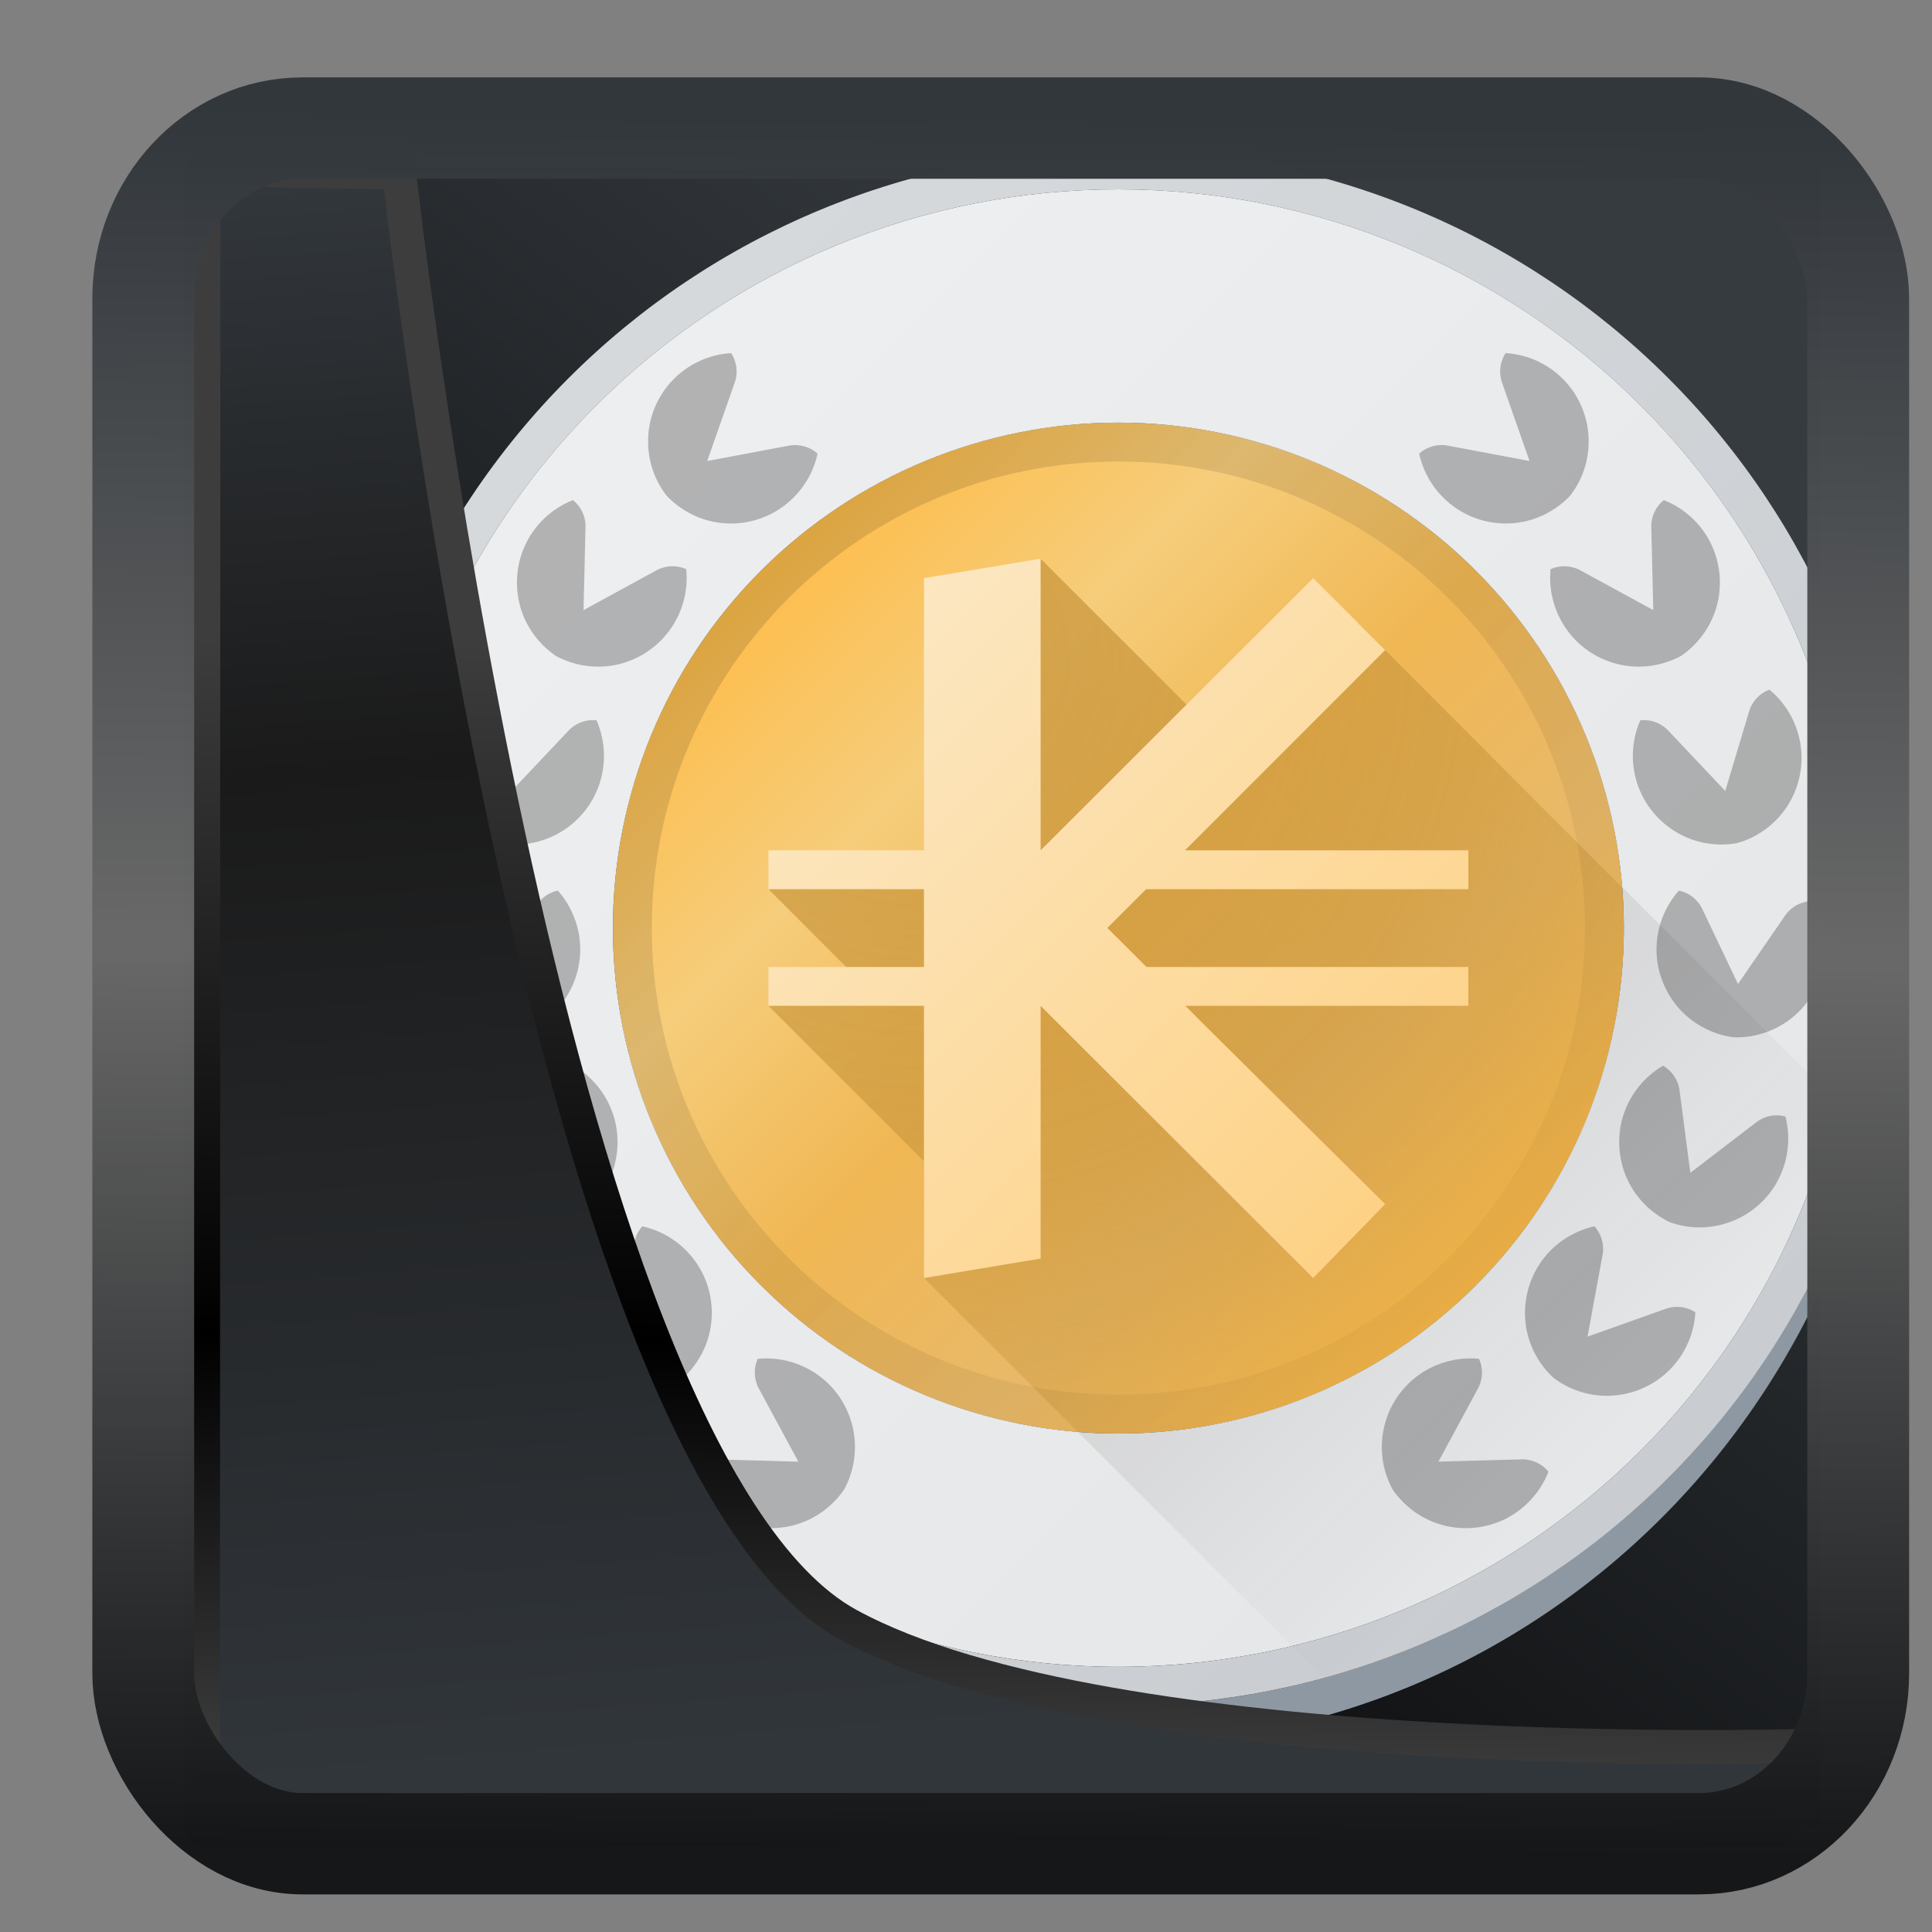 <svg width="16" height="16" version="1.1" viewBox="0 0 16 16" xmlns="http://www.w3.org/2000/svg" xmlns:xlink="http://www.w3.org/1999/xlink">
<rect x="0" y="0" width="16" height="16" fill="#808080" stroke="none"/>
<defs>
<linearGradient id="linearGradient3403" x1="6.949" x2="11.215" y1="4.555" y2="59.052" gradientUnits="userSpaceOnUse">
<stop style="stop-color:#32373c" offset="0"/>
<stop style="stop-color:#1a1a1a" offset=".368"/>
<stop style="stop-color:#31363b" offset="1"/>
</linearGradient>
<linearGradient id="linearGradient20558" x1="25.802" x2="25.111" y1="20.374" y2="58.913" gradientUnits="userSpaceOnUse">
<stop style="stop-color:#3d3d3d" offset="0"/>
<stop offset=".618"/>
<stop style="stop-color:#3d3d3d" offset="1"/>
</linearGradient>
<linearGradient id="linearGradient4557" x1="43.5" x2="44.142" y1="64.012" y2=".306" gradientTransform="translate(.361 -.13)" gradientUnits="userSpaceOnUse">
<stop style="stop-color:#141618" offset="0"/>
<stop style="stop-color:#686868" offset=".518"/>
<stop style="stop-color:#31363b" offset="1"/>
</linearGradient>
<linearGradient id="linearGradient919" x1="7.401" x2="33.063" y1="41.743" y2="7.107" gradientTransform="matrix(.322 0 0 .322 .514 .429)" gradientUnits="userSpaceOnUse">
<stop style="stop-opacity:.996" offset="0"/>
<stop style="stop-color:#353a3f;stop-opacity:.996" offset="1"/>
</linearGradient>
<linearGradient id="c" x1="14.9" x2="33.1" y1="14.9" y2="33.1" gradientUnits="userSpaceOnUse">
<stop stop-color="#fdbd4c" offset="0"/>
<stop stop-color="#f6cd7b" offset=".25"/>
<stop stop-color="#f0b754" offset=".5"/>
<stop stop-color="#e9b969" offset=".75"/>
<stop stop-color="#fdbc4b" offset="1"/>
</linearGradient>
<linearGradient id="linearGradient887" x1="5" x2="43" y1="5" y2="43" gradientUnits="userSpaceOnUse">
<stop stop-color="#eff0f1" offset="0"/>
<stop stop-color="#e3e5e7" offset="1"/>
</linearGradient>
<radialGradient id="e" cx="0" cy="0" r="1" gradientTransform="matrix(20 20 -20 20 19 17)" gradientUnits="userSpaceOnUse">
<stop stop-color="#c9963c" stop-opacity=".8" offset="0"/>
<stop stop-color="#c9963c" stop-opacity=".6" offset=".499"/>
<stop stop-color="#ca973c" stop-opacity="0" offset="1"/>
</radialGradient>
<linearGradient id="a" x1="15" x2="33" y1="15" y2="33" gradientUnits="userSpaceOnUse">
<stop stop-color="#fceaca" offset="0"/>
<stop stop-color="#fdcf7e" offset="1"/>
</linearGradient>
<linearGradient id="f" x1="11" x2="37" y1="11" y2="37" gradientUnits="userSpaceOnUse">
<stop offset="0"/>
<stop stop-opacity=".05" offset="1"/>
</linearGradient>
<linearGradient id="g" x1="10" x2="38" y1="10" y2="38" gradientUnits="userSpaceOnUse">
<stop stop-color="#d6d9dc" offset="0"/>
<stop stop-color="#c9cdd1" offset="1"/>
</linearGradient>
<linearGradient id="b" x1="23" x2="36.831" y1="23" y2="36.831" gradientUnits="userSpaceOnUse">
<stop offset="0"/>
<stop stop-opacity="0" offset="1"/>
</linearGradient>
</defs>
<rect x="1.531" y="1.4" width="13.538" height="13.74" ry="0" style="fill-rule:evenodd;fill:url(#linearGradient919)"/>
<g transform="matrix(.322 0 0 .322 1.534 -.042)">
<path d="m43.988 24.123c-0.033 5.281-2.152 10.335-5.897 14.059-3.745 3.724-8.81 5.815-14.091 5.818-5.258-0.006-10.302-2.082-14.041-5.779-3.739-3.697-5.871-8.718-5.936-13.975-0.008 0.085-0.016 0.169-0.023 0.254 0 5.437 2.107 10.651 5.858 14.496 3.751 3.845 8.838 6.004 14.142 6.004s10.391-2.16 14.142-6.004c3.751-3.845 5.858-9.059 5.858-14.496-0.003-0.126-0.007-0.251-0.012-0.377z" clip-rule="evenodd" fill="#8e98a2" fill-rule="evenodd"/>
<path d="m24 37c7.18 0 13-5.82 13-13s-5.82-13-13-13-13 5.82-13 13 5.82 13 13 13z" fill="url(#c)" style="fill:url(#c)"/>
<path d="m24 5c-5.038 0-9.873 2.002-13.436 5.564-3.562 3.562-5.564 8.398-5.564 13.436s2.002 9.873 5.564 13.436c3.562 3.562 8.398 5.564 13.436 5.564s9.873-2.002 13.436-5.564 5.564-8.398 5.564-13.436-2.002-9.873-5.564-13.436c-3.562-3.562-8.398-5.564-13.436-5.564zm0 6c3.449 0 6.755 1.37 9.193 3.809 2.439 2.439 3.807 5.742 3.807 9.191s-1.37 6.753-3.809 9.191c-2.439 2.439-5.742 3.809-9.191 3.809s-6.753-1.37-9.191-3.809c-2.439-2.439-3.809-5.742-3.809-9.191s1.368-6.753 3.807-9.191c2.439-2.439 5.744-3.809 9.193-3.809z" color="#000000" color-rendering="auto" dominant-baseline="auto" fill="url(#linearGradient887)" image-rendering="auto" shape-rendering="auto" solid-color="#000000" style="fill:url(#linearGradient887);font-feature-settings:normal;font-variant-alternates:normal;font-variant-caps:normal;font-variant-ligatures:normal;font-variant-numeric:normal;font-variant-position:normal;isolation:auto;mix-blend-mode:normal;shape-padding:0;text-decoration-color:#000000;text-decoration-line:none;text-decoration-style:solid;text-indent:0;text-orientation:mixed;text-transform:none;white-space:normal"/>
<path d="m22 14.5-1 7.5-6 1 2 2-2 1 4 4v3l3.957 3.957c0.347 0.028 0.695 0.043 1.043 0.043h0.107c7.138-0.059 12.893-5.862 12.893-13 1.48e-4 -0.036 1.48e-4 -0.072 0-0.107-0.003-0.312-0.016-0.623-0.041-0.934l-6.803-6.815-2.656 3.856z" fill="url(#e)" style="fill:url(#e)"/>
<path d="m22 14.5-3 0.5v7h-4v1h4v2h-4v1h4v7l3-0.5v-6.5l7.01 7 1.85-1.9-4.519-4.481-0.619-0.619h7.279v-1h-8.279l-1.006-1.004 0.996-0.996h8.289v-1h-7.289l5.148-5.15-1.85-1.85-7.01 7z" fill="url(#a)" style="fill:url(#a)"/>
<path d="m14.041 9.211c-0.592 0.037-1.149 0.303-1.547 0.742-0.199 0.219-0.359 0.481-0.463 0.777-0.104 0.296-0.141 0.6-0.123 0.895 0.02 0.319 0.105 0.629 0.25 0.908 0.064 0.123 0.139 0.24 0.225 0.35 0.096 0.101 0.201 0.192 0.312 0.273 0.254 0.185 0.545 0.319 0.857 0.387 0.289 0.063 0.596 0.07 0.904 0.012 0.309-0.058 0.592-0.176 0.838-0.34 0.494-0.328 0.843-0.839 0.969-1.418-0.194-0.173-0.463-0.257-0.738-0.205l-2.1 0.395 0.707-2.016c0.093-0.264 0.05-0.542-0.092-0.76zm19.918 0c-0.142 0.218-0.184 0.496-0.092 0.76l0.707 2.016-2.1-0.395c-0.275-0.052-0.545 0.032-0.738 0.205 0.126 0.579 0.475 1.09 0.969 1.418 0.246 0.163 0.529 0.282 0.838 0.34 0.309 0.058 0.616 0.051 0.904-0.012 0.312-0.068 0.603-0.202 0.857-0.387 0.112-0.082 0.217-0.173 0.312-0.273 0.085-0.11 0.161-0.227 0.225-0.35 0.145-0.28 0.23-0.589 0.25-0.908 0.018-0.295-0.019-0.598-0.123-0.895-0.104-0.296-0.264-0.559-0.463-0.777-0.398-0.439-0.955-0.705-1.547-0.742zm-23.986 3.781c-0.551 0.217-0.999 0.643-1.242 1.184-0.121 0.27-0.192 0.569-0.199 0.883-0.007 0.314 0.048 0.614 0.156 0.889 0.117 0.297 0.296 0.564 0.52 0.785 0.099 0.097 0.207 0.187 0.322 0.266 0.122 0.066 0.249 0.121 0.381 0.164 0.299 0.098 0.618 0.133 0.936 0.102 0.294-0.029 0.587-0.117 0.863-0.268 0.276-0.151 0.508-0.351 0.691-0.582 0.369-0.464 0.544-1.057 0.484-1.647-0.238-0.105-0.52-0.103-0.766 0.031l-1.875 1.023 0.051-2.135c0.007-0.28-0.12-0.532-0.322-0.695zm28.055 0c-0.202 0.163-0.329 0.415-0.322 0.695l0.051 2.135-1.875-1.023c-0.246-0.134-0.528-0.136-0.766-0.031-0.059 0.59 0.116 1.183 0.484 1.647 0.184 0.231 0.416 0.431 0.691 0.582 0.276 0.15 0.569 0.238 0.863 0.268 0.318 0.032 0.636-4e-3 0.936-0.102 0.132-0.043 0.261-0.098 0.383-0.164 0.115-0.078 0.222-0.168 0.32-0.266 0.224-0.221 0.402-0.488 0.52-0.785 0.108-0.275 0.164-0.575 0.156-0.889-0.007-0.314-0.078-0.613-0.199-0.883-0.243-0.54-0.691-0.966-1.242-1.184zm-30.77 4.875c-0.457 0.377-0.75 0.921-0.814 1.51-0.032 0.294-0.008 0.599 0.082 0.9 0.09 0.301 0.238 0.569 0.426 0.797 0.203 0.246 0.455 0.445 0.736 0.586 0.124 0.062 0.253 0.113 0.387 0.152 0.137 0.025 0.276 0.039 0.414 0.039 0.315 3e-4 0.628-0.065 0.92-0.193 0.271-0.119 0.523-0.293 0.738-0.521 0.216-0.228 0.375-0.491 0.479-0.768 0.207-0.555 0.19-1.172-0.049-1.715-0.259-0.026-0.527 0.064-0.719 0.268l-1.465 1.551-0.613-2.045c-0.08-0.268-0.279-0.468-0.521-0.561zm33.484 0c-0.243 0.093-0.441 0.292-0.521 0.561l-0.613 2.045-1.465-1.551c-0.192-0.203-0.46-0.294-0.719-0.268-0.239 0.542-0.256 1.16-0.049 1.715 0.103 0.277 0.263 0.539 0.479 0.768s0.468 0.402 0.738 0.521c0.292 0.129 0.605 0.194 0.92 0.193 0.139-2e-4 0.277-0.014 0.414-0.039 0.134-0.039 0.263-0.09 0.387-0.152 0.281-0.141 0.533-0.34 0.736-0.586 0.188-0.228 0.336-0.496 0.426-0.797s0.114-0.607 0.082-0.9c-0.065-0.589-0.357-1.133-0.814-1.51zm-31.158 5.168c-0.254 0.054-0.481 0.222-0.602 0.475l-0.918 1.928-1.211-1.76c-0.159-0.231-0.408-0.359-0.668-0.373-0.319 0.499-0.432 1.107-0.312 1.688 0.06 0.289 0.177 0.573 0.355 0.832s0.399 0.468 0.648 0.627c0.269 0.172 0.57 0.284 0.881 0.332 0.137 0.021 0.275 0.029 0.414 0.025 0.138-0.018 0.274-0.047 0.406-0.09 0.3-0.096 0.58-0.255 0.818-0.467 0.221-0.196 0.406-0.439 0.541-0.723 0.135-0.284 0.207-0.582 0.221-0.877 0.027-0.592-0.181-1.174-0.574-1.617zm28.832 0c-0.394 0.443-0.601 1.025-0.574 1.617 0.013 0.295 0.086 0.593 0.221 0.877 0.135 0.284 0.32 0.526 0.541 0.723 0.239 0.212 0.519 0.37 0.818 0.467 0.132 0.042 0.268 0.072 0.406 0.09 0.139 0.004 0.277-0.004 0.414-0.025 0.311-0.048 0.612-0.16 0.881-0.332 0.249-0.159 0.472-0.368 0.65-0.627 0.178-0.259 0.294-0.543 0.354-0.832 0.119-0.58 0.007-1.188-0.312-1.688-0.26 0.014-0.509 0.142-0.668 0.373l-1.211 1.76-0.918-1.928c-0.12-0.253-0.347-0.42-0.602-0.475zm-28.424 4.504c-0.225 0.13-0.389 0.361-0.426 0.639l-0.277 2.117-1.695-1.299c-0.222-0.17-0.499-0.218-0.75-0.15-0.149 0.574-0.068 1.188 0.225 1.703 0.146 0.257 0.344 0.488 0.594 0.68 0.249 0.191 0.526 0.322 0.812 0.396 0.309 0.08 0.629 0.095 0.939 0.045 0.137-0.022 0.271-0.057 0.402-0.104 0.126-0.06 0.245-0.132 0.357-0.213 0.255-0.184 0.473-0.42 0.635-0.695 0.149-0.255 0.25-0.544 0.291-0.855 0.041-0.311 0.018-0.617-0.061-0.902-0.158-0.571-0.536-1.062-1.047-1.361zm28.016 0c-0.511 0.3-0.889 0.79-1.047 1.361-0.079 0.285-0.101 0.591-0.061 0.902 0.041 0.311 0.142 0.6 0.291 0.855 0.162 0.276 0.38 0.511 0.635 0.695 0.112 0.081 0.232 0.153 0.357 0.213 0.131 0.047 0.266 0.081 0.402 0.104 0.311 0.051 0.63 0.035 0.939-0.045 0.286-0.074 0.563-0.205 0.812-0.396 0.249-0.191 0.448-0.423 0.594-0.68 0.293-0.515 0.374-1.129 0.225-1.703-0.251-0.067-0.528-0.02-0.75 0.15l-1.695 1.299-0.277-2.117c-0.036-0.278-0.201-0.509-0.426-0.639zm-26.252 4.131c-0.174 0.193-0.26 0.461-0.209 0.736l0.387 2.102-2.014-0.717c-0.264-0.094-0.542-0.051-0.76 0.09 0.034 0.592 0.299 1.151 0.736 1.551 0.218 0.2 0.479 0.36 0.775 0.465 0.296 0.105 0.599 0.146 0.895 0.129 0.319-0.018 0.628-0.105 0.908-0.248 0.123-0.063 0.239-0.138 0.35-0.223 0.101-0.095 0.193-0.199 0.275-0.311 0.186-0.254 0.322-0.546 0.391-0.857 0.064-0.289 0.072-0.595 0.016-0.904-0.057-0.309-0.174-0.591-0.336-0.838-0.326-0.495-0.835-0.847-1.414-0.975zm24.488 0c-0.579 0.128-1.089 0.479-1.414 0.975-0.162 0.247-0.277 0.529-0.334 0.838-0.057 0.309-0.05 0.616 0.014 0.904 0.069 0.312 0.204 0.604 0.391 0.857 0.082 0.112 0.174 0.215 0.275 0.311 0.11 0.085 0.226 0.159 0.35 0.223 0.28 0.143 0.589 0.23 0.908 0.248 0.295 0.017 0.599-0.024 0.895-0.129 0.296-0.105 0.557-0.265 0.775-0.465 0.437-0.4 0.702-0.959 0.736-1.551-0.218-0.141-0.496-0.184-0.76-0.09l-2.014 0.717 0.387-2.102c0.051-0.275-0.035-0.543-0.209-0.736zm-21.52 3.408c-0.106 0.237-0.104 0.519 0.029 0.766l1.016 1.879-2.133-0.059c-0.28-0.008-0.533 0.117-0.697 0.318 0.215 0.552 0.64 1.002 1.18 1.248 0.269 0.122 0.567 0.194 0.881 0.203 0.314 0.009 0.615-0.047 0.891-0.154 0.298-0.116 0.565-0.293 0.787-0.516 0.098-0.098 0.187-0.206 0.266-0.32 0.067-0.122 0.123-0.249 0.166-0.381 0.099-0.299 0.134-0.618 0.104-0.936-0.029-0.294-0.114-0.589-0.264-0.865s-0.347-0.509-0.578-0.693c-0.463-0.37-1.057-0.547-1.647-0.49zm18.109 0c-0.437 0.043-0.858 0.212-1.205 0.49-0.231 0.185-0.429 0.417-0.578 0.693-0.15 0.276-0.235 0.571-0.264 0.865-0.031 0.318 0.005 0.637 0.104 0.936 0.043 0.132 0.099 0.259 0.166 0.381 0.079 0.115 0.168 0.222 0.266 0.32 0.222 0.223 0.49 0.4 0.787 0.516 0.275 0.107 0.577 0.163 0.891 0.154 0.314-0.009 0.612-0.081 0.881-0.203 0.539-0.246 0.964-0.696 1.18-1.248-0.164-0.202-0.416-0.326-0.695-0.318l-2.135 0.059 1.016-1.879c0.133-0.246 0.135-0.528 0.029-0.766-0.147-0.014-0.296-0.014-0.441 0z" opacity=".25"/>
<g fill-rule="evenodd">
<path d="m24 36c6.627 0 12-5.373 12-12s-5.373-12-12-12-12 5.373-12 12 5.373 12 12 12zm0 1c7.18 0 13-5.82 13-13s-5.82-13-13-13-13 5.82-13 13 5.82 13 13 13z" clip-rule="evenodd" fill="url(#f)" fill-opacity=".15" style="fill:url(#f)"/>
<path d="m24 4c-2.626 0-5.227 0.517-7.654 1.522s-4.631 2.478-6.488 4.335c-3.751 3.751-5.858 8.838-5.858 14.142s2.107 10.391 5.858 14.142c1.857 1.857 4.062 3.33 6.488 4.335s5.027 1.522 7.654 1.522c5.304 0 10.391-2.107 14.142-5.858 3.751-3.751 5.858-8.838 5.858-14.142 0-2.626-0.517-5.227-1.522-7.654s-2.478-4.631-4.335-6.488c-1.857-1.857-4.062-3.33-6.488-4.335s-5.027-1.522-7.654-1.522zm0 1c5.039 0 9.872 2.002 13.435 5.565 3.563 3.563 5.565 8.396 5.565 13.435s-2.002 9.872-5.565 13.435-8.396 5.565-13.435 5.565-9.872-2.002-13.435-5.565c-3.563-3.563-5.565-8.396-5.565-13.435s2.002-9.872 5.565-13.435c3.563-3.563 8.396-5.565 13.435-5.565z" clip-rule="evenodd" fill="url(#g)" style="fill:url(#g)"/>
<path d="m36.947 22.936c0.029 0.352 0.053 0.705 0.053 1.065 0 7.18-5.82 13-13 13-0.355 0-0.705-0.025-1.053-0.053l6.34 6.34a20 20 0 0 0 14.002-14.01z" fill="url(#b)" opacity=".15" stroke-linejoin="round" stroke-width=".1" style="fill:url(#b)"/>
</g>
</g>
<path transform="matrix(.242 0 0 .242 .546 .437)" d="m4.704 3.982-0.013 56.82h53.904l1.022-2.866s-23.875 0.766-32.844-4.14c-10.516-5.753-15.372-49.697-15.372-49.697z" style="fill:url(#linearGradient3403);mix-blend-mode:normal;stroke-linejoin:round;stroke-width:1.162;stroke:url(#linearGradient20558)"/>
<rect transform="matrix(.227 0 0 .226 .952 .926)" x="1.032" y=".596" width="62.567" height="62.867" rx="5.803" ry="6.245" style="fill:none;stroke-linejoin:round;stroke-miterlimit:7.8;stroke-opacity:.995;stroke-width:3.714;stroke:url(#linearGradient4557)"/>
</svg>
